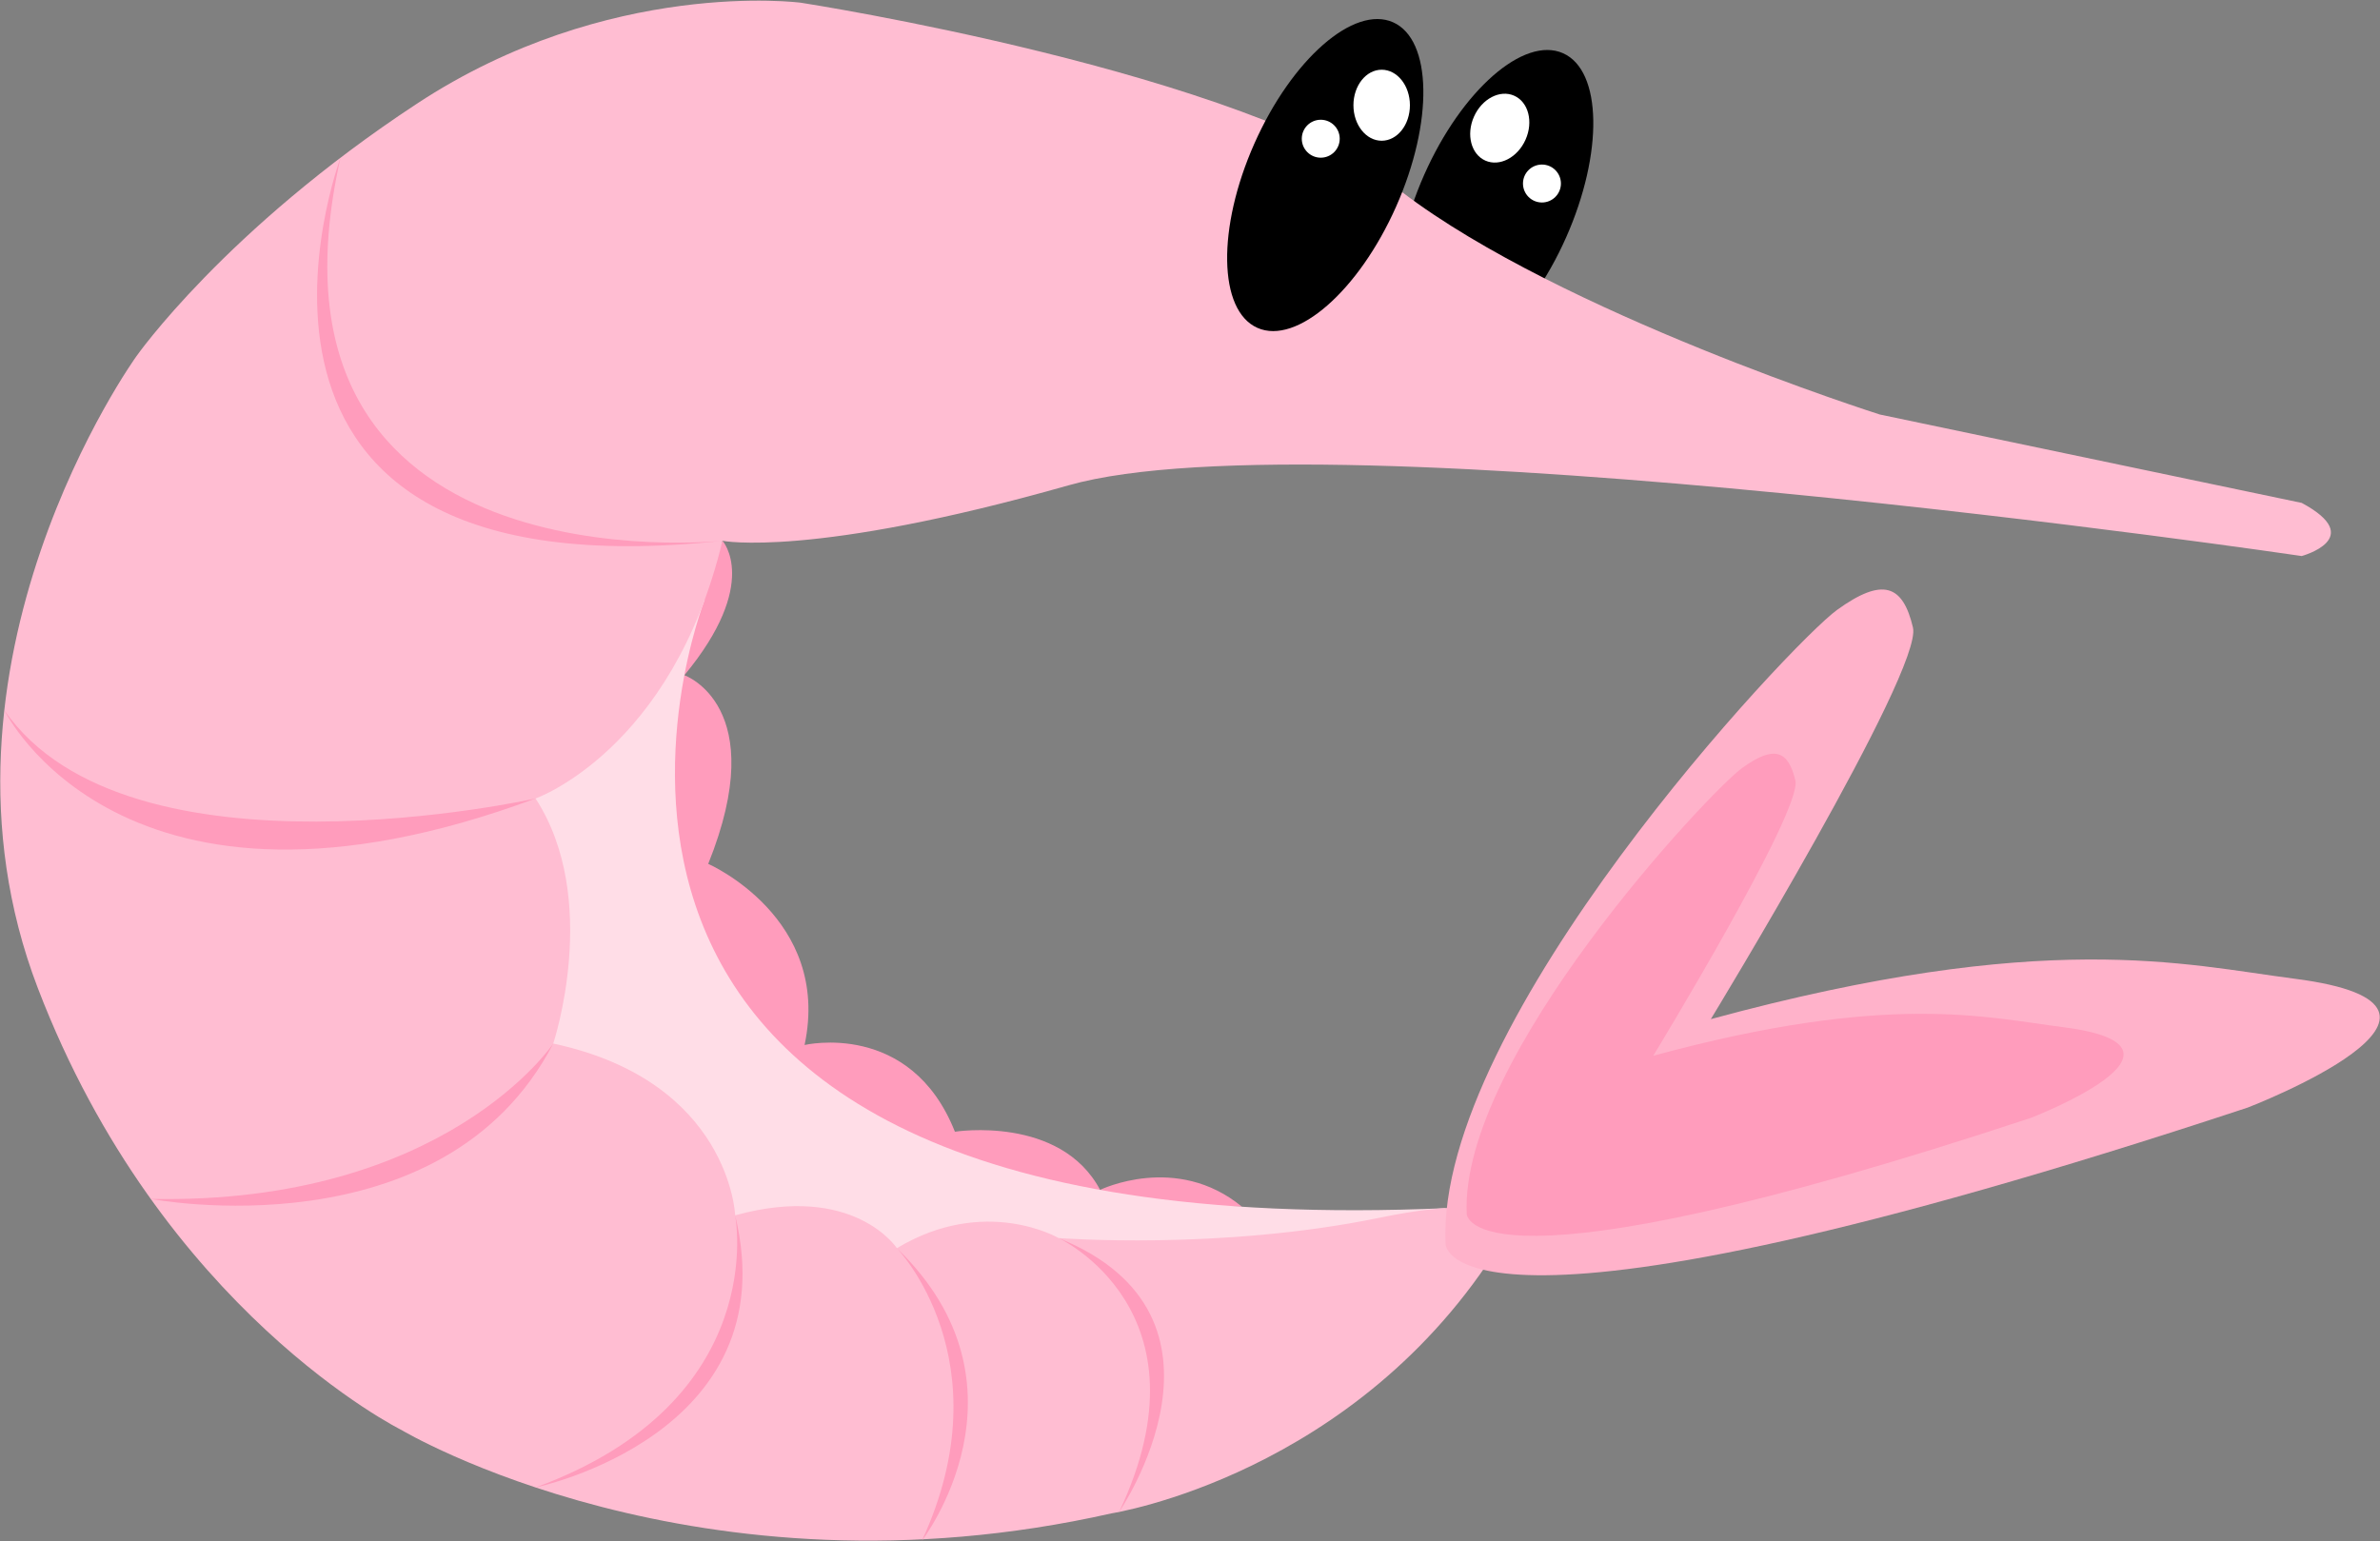 <svg xmlns="http://www.w3.org/2000/svg" viewBox="0 0 1286 833">
  <rect x="0" y="0" width="1286" height="833" fill="#808080" stroke="none"/>
  <defs>
    <style>
      .cls-1 {
        fill: #ff9cbc;
      }

      .cls-2 {
        fill: #ffdde7;
      }

      .cls-3 {
        fill: #ffbdd2;
      }

      .cls-4 {
        fill: #ffb2ca;
      }

      .cls-5 {
        fill: #fff;
      }
    </style>
  </defs>
  <g id="Layer_9" data-name="Layer 9">
    <g>
      <path class="cls-1" d="M390.4,292.27s20.67,22.78-20.61,72.64c0,0,47.27,16.54,12.89,101.95,0,0,66.64,29.16,52.06,97.89,0,0,57.28-13.53,81.23,46.87,0,0,56.93-9,78.46,31.43,0,0,41.18-20.11,76.66,9.12C671.09,652.17,237.75,659.26,390.4,292.27Z"/>
      <path class="cls-2" d="M380.84,324S241.47,676.51,781.77,652.92c0,0-355.36,132.63-504.3-85C277.47,567.88,220.7,425.86,380.84,324Z"/>
      <ellipse cx="807.95" cy="111.37" rx="90.34" ry="41.91" transform="translate(378.39 804.66) rotate(-66.07)"/>
      <path class="cls-3" d="M1243.71,271.79l-228-47.78s-172-54.61-258.05-120.15S432.73,1.47,432.73,1.47,329-12.19,225.2,56.08,73.65,192.61,73.65,192.61-46.49,359.17,20.41,533.93,217,772.86,217,772.86s159.74,95.57,383.65,45c0,0,132.43-20.48,210.25-146.08,0,0,20.48-31.41-65.53-13.66S572,669.09,572,669.09s-39.6-23.21-87.38,5.47c0,0-23.21-35.5-87.38-17.75,0,0-2.73-72.36-98.3-92.84,0,0,25.94-77.82-9.56-132.44,0,0,73.73-25.94,101-139.26,0,0,47.79,9.56,187.05-30s666.26,38.23,666.26,38.23S1279.21,290.91,1243.71,271.79Z"/>
      <path class="cls-4" d="M924.42,550.78s114.69-188.41,109.23-211.62-16.39-27.31-41-9.56S775.61,552.14,781.07,672.29c0,0-.12,69.63,433.48-73.73,0,0,142-54.61,25.25-69.63C1180.36,521.28,1105.32,501.62,924.42,550.78Z"/>
      <path class="cls-1" d="M893.31,570.58S974,438.11,970.11,421.79s-11.52-19.2-28.8-6.72S788.68,571.54,792.52,656c0,0-.08,49,304.78-51.84,0,0,99.83-38.4,17.76-49C1073.26,549.85,1020.51,536,893.31,570.58Z"/>
      <ellipse cx="716.12" cy="94.64" rx="90.34" ry="41.91" transform="translate(339.1 710.79) rotate(-66.07)"/>
      <ellipse class="cls-5" cx="746.57" cy="56.87" rx="15.26" ry="19.19"/>
      <circle class="cls-5" cx="713.65" cy="74.97" r="10.25"/>
      <ellipse class="cls-5" cx="810.42" cy="69.29" rx="19.19" ry="15.26" transform="translate(418.32 781.91) rotate(-66.07)"/>
      <circle class="cls-5" cx="833.17" cy="99.18" r="10.25"/>
      <path class="cls-1" d="M390.4,292.27S131,319.94,184,85.22C184,85.22,94.65,324,390.4,292.27Z"/>
      <path class="cls-1" d="M289.37,431.53s-220,49.2-287-47.68C2.33,383.85,65.83,514.57,289.37,431.53Z"/>
      <path class="cls-1" d="M298.93,564s-58.24,87.15-217.5,83.94C81.43,647.91,239.46,678.39,298.93,564Z"/>
      <path class="cls-1" d="M397.23,656.81S417,757.1,289.37,803.87C289.37,803.87,426,775.58,397.23,656.81Z"/>
      <path class="cls-1" d="M484.61,674.56s58.65,60.51,13.53,158.09C498.14,832.65,562.15,749.54,484.61,674.56Z"/>
      <path class="cls-1" d="M572,669.09s84.24,39.13,32.68,148.08C604.67,817.17,677,711.55,572,669.09Z"/>
    </g>
  </g>
</svg>
